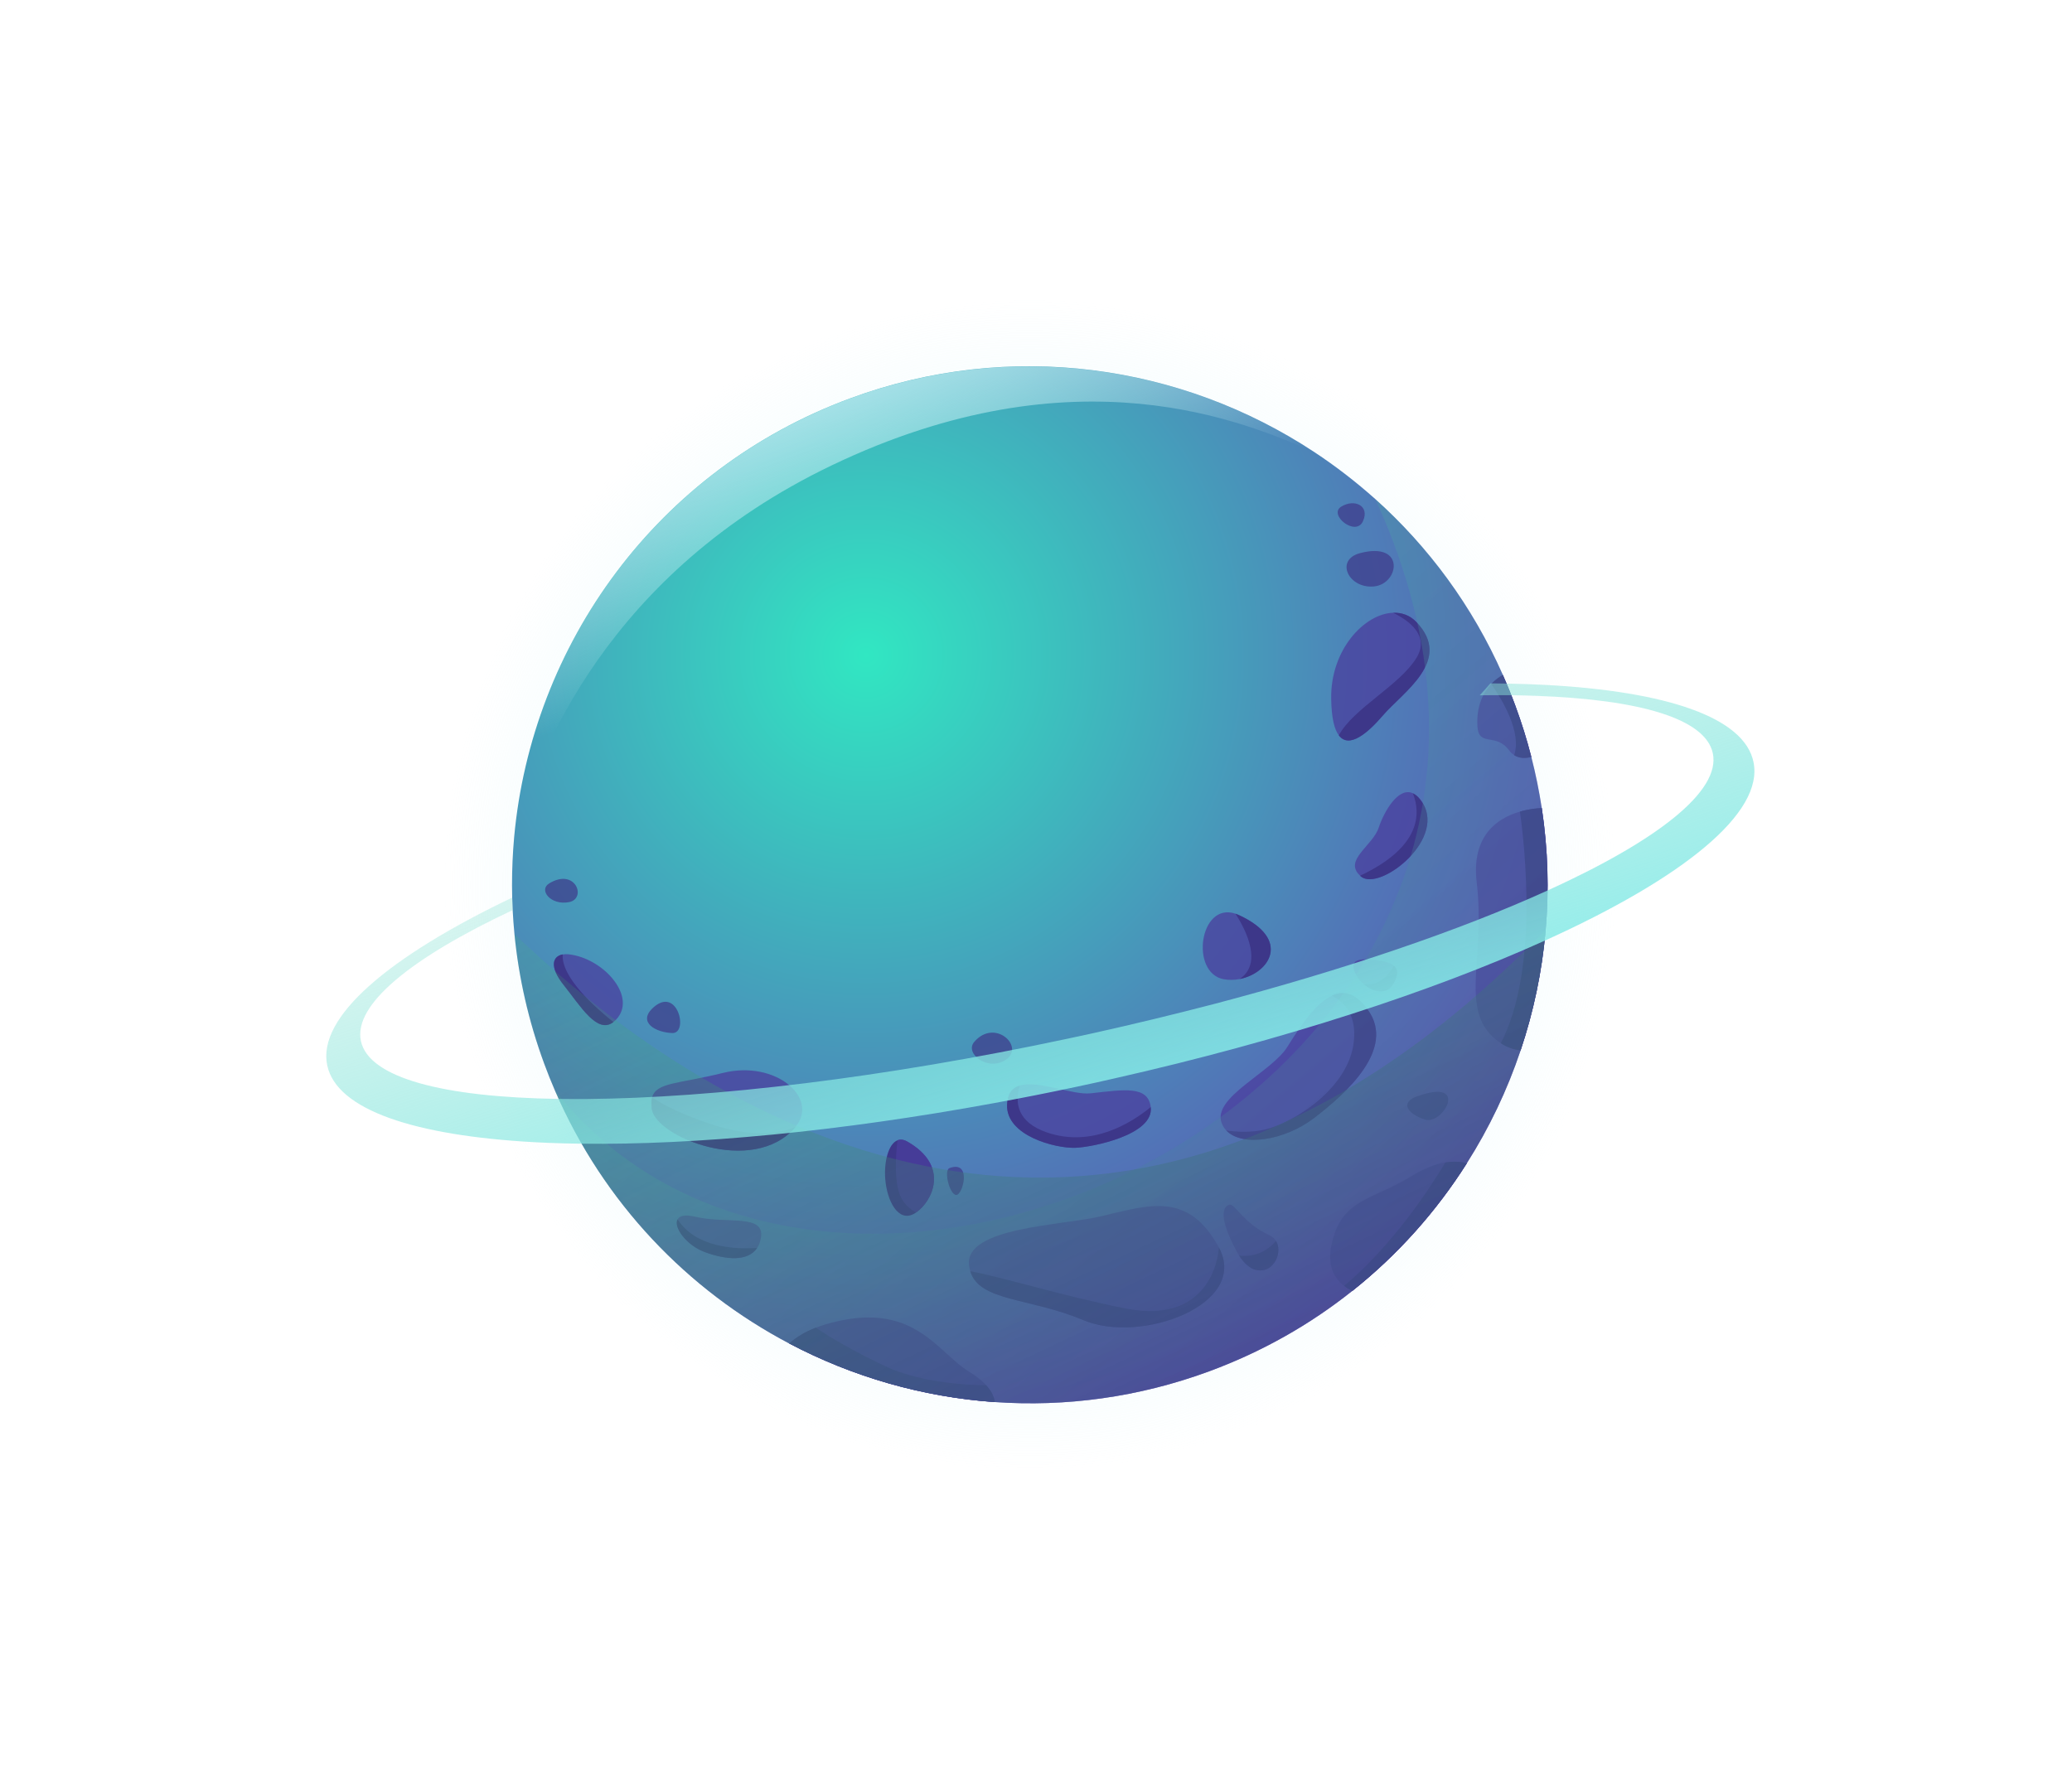 <svg width="151" height="129" viewBox="0 0 151 129" fill="none" xmlns="http://www.w3.org/2000/svg">
<g clip-path="url(#clip0_11_32)">
<path d="M120.279 46.987C126.808 38.72 129.614 32.112 127.24 28.919C124.705 25.499 116.723 26.622 105.851 31.212C105.904 31.258 105.951 31.306 105.999 31.354C93.669 19.828 75.72 15.847 59.328 21.897C40.653 28.79 29.099 46.789 29.735 65.945C29.73 65.834 29.722 65.717 29.722 65.604C7.615 76.165 7.789 85.742 31.676 87.026C25.147 95.293 22.341 101.9 24.715 105.094C27.464 108.805 36.618 107.166 48.919 101.565C55.791 106.424 63.797 109.231 71.982 109.803C78.184 110.236 84.57 109.393 90.777 107.102C107.169 101.052 118.31 86.315 120.135 69.38C120.84 68.971 139.966 60.868 138.434 53.705C137.598 49.813 130.793 47.552 120.279 46.987ZM106.647 31.967C115.484 28.181 121.777 27.151 123.684 29.725C126.795 33.916 116.719 45.173 116.314 45.751C113.881 40.369 110.5 35.67 106.445 31.774C106.511 31.839 106.582 31.902 106.647 31.967ZM29.763 66.697C29.739 66.295 29.785 72.749 32.531 80.191C32.961 81.355 33.372 82.324 33.787 83.238C33.787 83.238 33.787 83.238 33.781 83.24C12.534 82.918 10.294 75.868 29.763 66.697ZM26.514 101.927C24.678 99.453 27.204 94.051 32.898 87.081C34.423 87.138 35.451 87.152 35.792 87.157C38.375 91.656 41.661 95.58 45.45 98.853C44.943 99.028 29.802 106.357 26.514 101.927ZM134.867 52.966C136.004 58.285 120.924 64.685 120.393 64.988C120.443 59.678 119.572 54.595 117.94 49.835C118.382 49.308 118.828 48.792 119.514 47.943C128.499 48.279 134.224 49.95 134.867 52.966Z" fill="url(#paint0_radial_11_32)"/>
<path d="M110.432 51.438C110.889 52.675 111.277 53.921 111.597 55.173C111.916 56.408 112.166 57.651 112.358 58.896C112.81 61.876 112.898 64.853 112.643 67.771C112.386 70.78 111.763 73.733 110.815 76.562C109.848 79.451 108.53 82.214 106.894 84.79C104.674 88.297 101.867 91.455 98.552 94.09C95.497 96.529 91.999 98.523 88.131 99.951C82.966 101.857 77.651 102.556 72.493 102.195C67.225 101.828 62.126 100.355 57.511 97.923C50.122 94.03 43.984 87.679 40.447 79.498C40.17 78.861 39.912 78.212 39.668 77.551C38.515 74.425 37.799 71.245 37.491 68.076C37.259 65.706 37.262 63.346 37.469 61.023C38.751 46.981 47.867 34.237 61.962 29.035C73.649 24.721 86.114 26.574 95.782 32.95C97.339 33.978 98.828 35.127 100.23 36.38C104.098 39.85 107.303 44.167 109.519 49.189C109.847 49.932 110.151 50.677 110.432 51.438Z" fill="url(#paint1_radial_11_32)"/>
<path d="M66.762 88.377C66.719 88.405 66.675 88.433 66.632 88.46C65.459 89.132 64.639 87.54 64.512 85.924C64.418 84.684 64.742 83.372 65.408 83.114C65.61 83.034 65.844 83.055 66.107 83.202C69.279 84.999 67.912 87.595 66.762 88.377Z" fill="#3D3789"/>
<path d="M72.5 102.199C67.232 101.831 62.133 100.358 57.519 97.926C58.025 97.477 58.66 97.088 59.45 96.778C59.673 96.69 59.911 96.608 60.157 96.535C66.556 94.65 68.227 98.532 70.662 100.005C71.213 100.338 71.601 100.665 71.878 100.98C72.292 101.441 72.449 101.866 72.5 102.199Z" fill="#4A3E9E"/>
<g opacity="0.75">
<path d="M78.96 96.227C75.017 94.566 71.381 94.883 70.709 92.658C70.667 92.513 70.636 92.363 70.616 92.198C70.316 89.466 77.38 89.32 80.189 88.665C83.673 87.855 86.588 86.779 88.827 90.928C91.066 95.078 83.158 97.997 78.96 96.227Z" fill="#4A3E9E"/>
<path d="M95.754 81.501C93.625 83.127 90.525 83.622 89.366 82.399C89.22 82.245 89.104 82.061 89.027 81.851C88.334 79.974 92.687 78.152 93.83 76.288C94.944 74.471 96.014 73.069 97.062 72.575C97.96 72.154 98.838 72.408 99.71 73.641C101.698 76.465 98.153 79.668 95.754 81.501Z" fill="#4A3E9E"/>
<path d="M100.768 52.163C99.72 53.383 98.33 54.612 97.57 53.599C97.245 53.171 97.035 52.343 97.012 50.945C96.948 47.34 99.449 44.736 101.521 44.663C102.154 44.638 102.748 44.847 103.215 45.337C105.901 48.135 102.257 50.427 100.768 52.163Z" fill="#4A3E9E"/>
<path d="M57.972 82.141C57.96 82.157 57.949 82.173 57.937 82.189C54.837 85.747 47.777 82.859 47.502 80.827C47.459 80.485 47.461 80.216 47.521 79.992C47.816 78.888 49.437 79.01 52.684 78.205C56.553 77.248 59.718 80.054 57.972 82.141Z" fill="#4A3E9E"/>
<path d="M45.035 74.158C44.926 74.299 44.814 74.412 44.698 74.503C43.524 75.413 42.301 73.326 41.098 71.821C39.985 70.433 40.296 69.698 41.011 69.571C41.144 69.546 41.292 69.545 41.446 69.559C43.913 69.829 46.314 72.5 45.035 74.158Z" fill="#4A3E9E"/>
<path d="M106.894 84.79C104.674 88.297 101.867 91.455 98.552 94.091C98.342 93.989 98.137 93.868 97.952 93.722C97.21 93.162 96.721 92.24 97.034 90.736C97.736 87.336 100.079 87.466 102.773 85.775C103.777 85.142 104.627 84.835 105.342 84.726C105.965 84.627 106.484 84.679 106.894 84.79Z" fill="#4A3E9E"/>
<path d="M112.359 58.896C113.275 64.94 112.687 70.985 110.815 76.562C110.317 76.501 109.83 76.342 109.373 76.04C109.359 76.033 109.343 76.021 109.333 76.012C106.172 73.86 108.296 69.996 107.618 64.323C107.206 60.888 109.158 59.619 110.76 59.159C111.409 58.967 112.002 58.915 112.359 58.896Z" fill="#4A3E9E"/>
<path d="M110.432 51.438C110.889 52.676 111.277 53.921 111.597 55.173C111.183 55.278 110.737 55.294 110.348 55.044C110.214 54.957 110.089 54.842 109.971 54.683C109.014 53.38 107.755 54.482 107.67 52.928C107.585 51.41 108.126 50.442 108.677 49.857C108.989 49.527 109.309 49.314 109.523 49.199C109.846 49.932 110.151 50.678 110.432 51.438Z" fill="#4A3E9E"/>
<path d="M83.86 80.677C83.862 80.683 83.864 80.688 83.861 80.695C84.111 82.712 79.625 83.623 78.337 83.663C76.932 83.705 73.297 82.8 73.392 80.513C73.426 79.702 73.775 79.293 74.31 79.132C75.657 78.706 78.167 79.835 79.476 79.692C81.944 79.418 83.649 79.123 83.86 80.677Z" fill="#4A3E9E"/>
<path d="M55.457 90.213C55.407 90.512 55.314 90.761 55.176 90.967C54.52 91.96 52.939 91.852 51.347 91.26C50.023 90.765 49.069 89.455 49.381 88.881C49.517 88.622 49.911 88.513 50.633 88.681C52.968 89.237 55.749 88.443 55.457 90.213Z" fill="#4A3E9E"/>
<path d="M101.537 71.71C101.063 72.552 100.064 72.295 99.396 71.743C99.166 71.554 98.979 71.337 98.86 71.113C98.394 70.236 98.552 69.778 100.161 69.965C100.851 70.044 101.321 70.175 101.579 70.389C101.907 70.667 101.892 71.078 101.537 71.71Z" fill="#4A3E9E"/>
<path d="M99.184 63.885C99.165 63.867 99.14 63.847 99.122 63.83C97.885 62.701 100.033 61.658 100.475 60.327C100.861 59.166 101.9 57.322 102.977 57.825C103.149 57.904 103.327 58.047 103.496 58.264C105.686 61.008 100.554 65.035 99.184 63.885Z" fill="#4A3E9E"/>
<path d="M92.038 92.586C91.639 92.65 90.98 92.571 90.297 91.512C90.236 91.41 90.163 91.293 90.099 91.168C89.352 89.787 88.736 88.12 89.568 87.813C89.987 87.658 90.525 89.116 92.52 90.042C92.735 90.141 92.89 90.287 92.995 90.457C93.448 91.201 92.948 92.441 92.038 92.586Z" fill="#4A3E9E"/>
<path d="M90.336 71.363C89.953 71.439 89.556 71.442 89.174 71.375C86.707 70.909 87.412 65.715 90.04 66.598C90.122 66.627 90.199 66.658 90.285 66.698C94.162 68.485 92.485 70.951 90.336 71.363Z" fill="#4A3E9E"/>
<path d="M66.762 88.377C66.435 88.2 66.109 87.945 65.834 87.569C65.069 86.529 65.294 84.062 65.413 83.112C65.616 83.032 65.849 83.053 66.112 83.2C69.279 84.999 67.912 87.595 66.762 88.377Z" fill="#4A3E9E"/>
</g>
<g opacity="0.7">
<path d="M69.191 85.144C68.772 85.299 69.183 87.042 69.674 87.099C70.17 87.154 70.855 84.53 69.191 85.144Z" fill="#3D3789"/>
<path d="M99.125 40.315C97.253 40.803 98.279 42.922 100.129 42.745C101.979 42.569 102.444 39.447 99.125 40.315Z" fill="#3D3789"/>
<path d="M103.216 79.933C102.096 80.346 102.482 81.151 103.831 81.601C105.176 82.052 107.167 78.474 103.216 79.933Z" fill="#3D3789"/>
<path d="M47.607 73.441C46.422 74.516 47.804 75.263 49 75.298C50.2 75.326 49.382 71.838 47.607 73.441Z" fill="#3D3789"/>
<path d="M40.016 64.396C39.236 64.875 40.136 66.009 41.464 65.757C42.787 65.507 41.941 63.215 40.016 64.396Z" fill="#3D3789"/>
<path d="M97.744 36.928C96.78 37.522 98.799 39.142 99.323 38.001C99.848 36.86 98.708 36.334 97.744 36.928Z" fill="#3D3789"/>
<path d="M70.998 75.944C70.262 76.8 72.053 78.159 73.356 77.207C74.663 76.254 72.487 74.209 70.998 75.944Z" fill="#3D3789"/>
</g>
<path d="M92.994 90.457C93.448 91.201 92.948 92.441 92.038 92.586C91.639 92.65 90.98 92.571 90.297 91.512C91.563 91.671 92.43 91.088 92.994 90.457Z" fill="#3D3789"/>
<path d="M41.096 71.816C39.983 70.427 40.294 69.693 41.009 69.566C40.88 71.246 43.459 73.512 44.702 74.495C43.522 75.408 42.3 73.32 41.096 71.816Z" fill="#3D3789"/>
<path d="M55.174 90.962C54.518 91.955 52.938 91.847 51.345 91.254C50.021 90.76 49.067 89.45 49.379 88.876C50.703 90.931 53.544 91.074 55.174 90.962Z" fill="#3D3789"/>
<path d="M57.972 82.141C57.96 82.157 57.949 82.173 57.937 82.189C54.837 85.747 47.777 82.859 47.502 80.827C47.46 80.485 47.462 80.216 47.521 79.992C48.393 80.564 49.706 81.223 51.679 81.895C54.741 82.94 56.765 82.64 57.972 82.141Z" fill="#3D3789"/>
<path d="M73.392 80.513C73.426 79.702 73.775 79.293 74.31 79.132C73.933 80.415 74.163 81.796 76.267 82.533C79.556 83.678 82.459 81.844 83.861 80.695C84.111 82.712 79.625 83.623 78.337 83.663C76.937 83.704 73.302 82.799 73.392 80.513Z" fill="#3D3789"/>
<path d="M88.827 90.929C91.066 95.078 83.158 97.997 78.96 96.227C75.017 94.566 71.382 94.883 70.709 92.658C73.128 93.106 77.327 94.428 81.953 95.361C88.591 96.701 88.827 90.929 88.827 90.929Z" fill="#3D3789"/>
<path d="M90.336 71.363C92.026 70.239 90.832 67.843 90.04 66.598C90.122 66.627 90.199 66.658 90.285 66.698C94.162 68.485 92.485 70.951 90.336 71.363Z" fill="#3D3789"/>
<path d="M99.71 73.641C101.696 76.46 98.153 79.668 95.755 81.501C93.625 83.127 90.525 83.622 89.366 82.399C90.157 82.512 91.236 82.567 92.271 82.31C94.222 81.828 98.285 79.381 98.662 75.923C98.883 73.929 97.915 72.999 97.063 72.575C97.96 72.154 98.837 72.402 99.71 73.641Z" fill="#3D3789"/>
<path d="M101.575 70.397C101.907 70.667 101.894 71.083 101.539 71.715C101.065 72.557 100.066 72.3 99.398 71.748C100.585 71.853 101.255 71.01 101.575 70.397Z" fill="#3D3789"/>
<path d="M103.491 58.266C105.686 61.008 100.549 65.037 99.178 63.886C99.16 63.869 99.135 63.849 99.117 63.832C103.544 61.745 103.554 59.322 102.967 57.828C103.144 57.906 103.322 58.049 103.491 58.266Z" fill="#3D3789"/>
<path d="M100.768 52.163C99.72 53.383 98.33 54.612 97.57 53.599C98.603 51.645 102.021 49.948 103.235 47.939C104.205 46.329 102.674 45.226 101.528 44.666C102.161 44.641 102.756 44.85 103.222 45.34C105.901 48.135 102.257 50.427 100.768 52.163Z" fill="#3D3789"/>
<path d="M71.876 100.975C72.292 101.441 72.454 101.864 72.498 102.193C67.23 101.826 62.131 100.353 57.517 97.921C58.023 97.472 58.658 97.082 59.448 96.773C60.617 97.557 62.195 98.464 64.324 99.496C66.344 100.472 68.972 100.921 71.876 100.975Z" fill="#3D3789"/>
<path d="M105.338 84.733C105.971 84.625 106.484 84.679 106.896 84.796C104.676 88.302 101.869 91.46 98.554 94.096C98.344 93.994 98.139 93.874 97.954 93.727C101.381 90.865 104.072 86.827 105.338 84.733Z" fill="#3D3789"/>
<path d="M112.358 58.896C113.275 64.94 112.687 70.985 110.815 76.562C110.317 76.502 109.83 76.342 109.373 76.04C112.135 70.73 111.126 61.711 110.766 59.157C111.409 58.967 112.002 58.915 112.358 58.896Z" fill="#3D3789"/>
<path d="M110.432 51.438C110.889 52.676 111.277 53.921 111.597 55.173C111.183 55.278 110.737 55.294 110.348 55.044C110.91 53.377 109.481 51.003 108.677 49.857C108.989 49.527 109.309 49.314 109.523 49.199C109.847 49.932 110.151 50.678 110.432 51.438Z" fill="#3D3789"/>
<path opacity="0.35" d="M110.432 51.438C110.889 52.676 111.277 53.921 111.597 55.173C111.916 56.408 112.166 57.651 112.358 58.896C113.275 64.94 112.687 70.985 110.815 76.562C109.848 79.452 108.53 82.214 106.894 84.79C104.674 88.297 101.867 91.455 98.552 94.091C95.497 96.529 91.999 98.523 88.131 99.951C82.966 101.857 77.651 102.556 72.493 102.195C67.225 101.828 62.126 100.355 57.511 97.923C50.122 94.03 43.984 87.679 40.447 79.498C61.371 105.913 119.672 78.71 100.232 36.385C104.099 39.855 107.304 44.172 109.521 49.194C109.847 49.932 110.151 50.678 110.432 51.438Z" fill="url(#paint2_linear_11_32)"/>
<path opacity="0.55" d="M112.643 67.771C112.386 70.78 111.763 73.733 110.815 76.562C109.848 79.451 108.53 82.214 106.894 84.79C104.674 88.297 101.867 91.455 98.552 94.09C95.497 96.529 91.999 98.523 88.131 99.951C82.966 101.857 77.651 102.556 72.493 102.195C67.225 101.828 62.126 100.355 57.511 97.923C50.122 94.03 43.984 87.679 40.447 79.498C40.17 78.861 39.912 78.212 39.668 77.551C38.515 74.425 37.799 71.245 37.491 68.076C50.171 80.259 80.176 101.213 112.643 67.771Z" fill="url(#paint3_linear_11_32)"/>
<path d="M112.687 49.926C111.759 49.876 110.795 49.844 109.796 49.826C109.407 49.82 109.011 49.811 108.612 49.81C108.362 50.099 108.107 50.389 107.839 50.679C108.631 50.667 109.399 50.669 110.144 50.674C110.796 50.684 111.432 50.699 112.047 50.723C119.53 51 124.289 52.389 124.824 54.903C125.413 57.659 120.792 61.266 112.781 64.908C106.462 67.782 98.027 70.675 88.381 73.205C85.597 73.928 82.71 74.63 79.748 75.289C79.094 75.435 78.433 75.578 77.765 75.717C64.373 78.569 51.991 80.034 42.723 80.106C42.331 80.108 41.944 80.108 41.563 80.105C41.272 80.106 40.991 80.102 40.705 80.1C32.291 79.976 26.877 78.566 26.302 75.882C25.736 73.237 29.958 69.819 37.361 66.336C37.344 66.032 37.332 65.727 37.328 65.425C28.308 69.731 23.097 74.157 23.848 77.658C24.539 80.901 30.204 82.778 38.955 83.255C39.289 83.274 39.627 83.287 39.972 83.302C40.749 83.331 41.555 83.356 42.373 83.364C50.653 83.466 61.105 82.492 72.471 80.4C74.454 80.038 76.471 79.639 78.505 79.204C79.426 79.007 80.334 78.809 81.238 78.6C93.489 75.83 104.389 72.266 112.563 68.57C122.645 64.014 128.581 59.249 127.784 55.527C127.103 52.28 121.436 50.397 112.687 49.926Z" fill="url(#paint4_linear_11_32)"/>
<path d="M95.786 32.961C90.848 30.827 78.463 25.357 60.578 33.937C44.373 41.718 39.125 54.876 37.471 61.028C38.753 46.986 47.869 34.242 61.964 29.04C73.653 24.731 86.118 26.584 95.786 32.961Z" fill="url(#paint5_linear_11_32)"/>
</g>
<defs>
<radialGradient id="paint0_radial_11_32" cx="0" cy="0" r="1" gradientUnits="userSpaceOnUse" gradientTransform="translate(75.05 64.498) rotate(-20.259) scale(42.779 42.865)">
<stop stop-color="#C7F1F6"/>
<stop offset="1" stop-color="#D3F4F9" stop-opacity="0"/>
</radialGradient>
<radialGradient id="paint1_radial_11_32" cx="0" cy="0" r="1" gradientUnits="userSpaceOnUse" gradientTransform="translate(63.128 47.572) rotate(-20.259) scale(66.486 66.619)">
<stop stop-color="#31E7C2"/>
<stop offset="1" stop-color="#652FB0"/>
</radialGradient>
<linearGradient id="paint2_linear_11_32" x1="111.647" y1="107.873" x2="57.753" y2="44.159" gradientUnits="userSpaceOnUse">
<stop stop-color="#4A3E9E"/>
<stop offset="1" stop-color="#4AE09E" stop-opacity="0.5"/>
</linearGradient>
<linearGradient id="paint3_linear_11_32" x1="92.267" y1="106.993" x2="66.866" y2="53.183" gradientUnits="userSpaceOnUse">
<stop stop-color="#3D3789"/>
<stop offset="1" stop-color="#3DCC5E" stop-opacity="0.2"/>
</linearGradient>
<linearGradient id="paint4_linear_11_32" x1="81.966" y1="86.602" x2="71.454" y2="52.332" gradientUnits="userSpaceOnUse">
<stop stop-color="#83ECEC"/>
<stop offset="1" stop-color="#8EE2D3" stop-opacity="0.3"/>
</linearGradient>
<linearGradient id="paint5_linear_11_32" x1="58.113" y1="24.285" x2="65.5" y2="43.981" gradientUnits="userSpaceOnUse">
<stop stop-color="#C7F1F6"/>
<stop offset="1" stop-color="#D3F4F9" stop-opacity="0"/>
</linearGradient>
<clipPath id="clip0_11_32">
<rect width="126.478" height="90.824" fill="white" transform="translate(0 43.795) rotate(-20.259)"/>
</clipPath>
</defs>
</svg>
